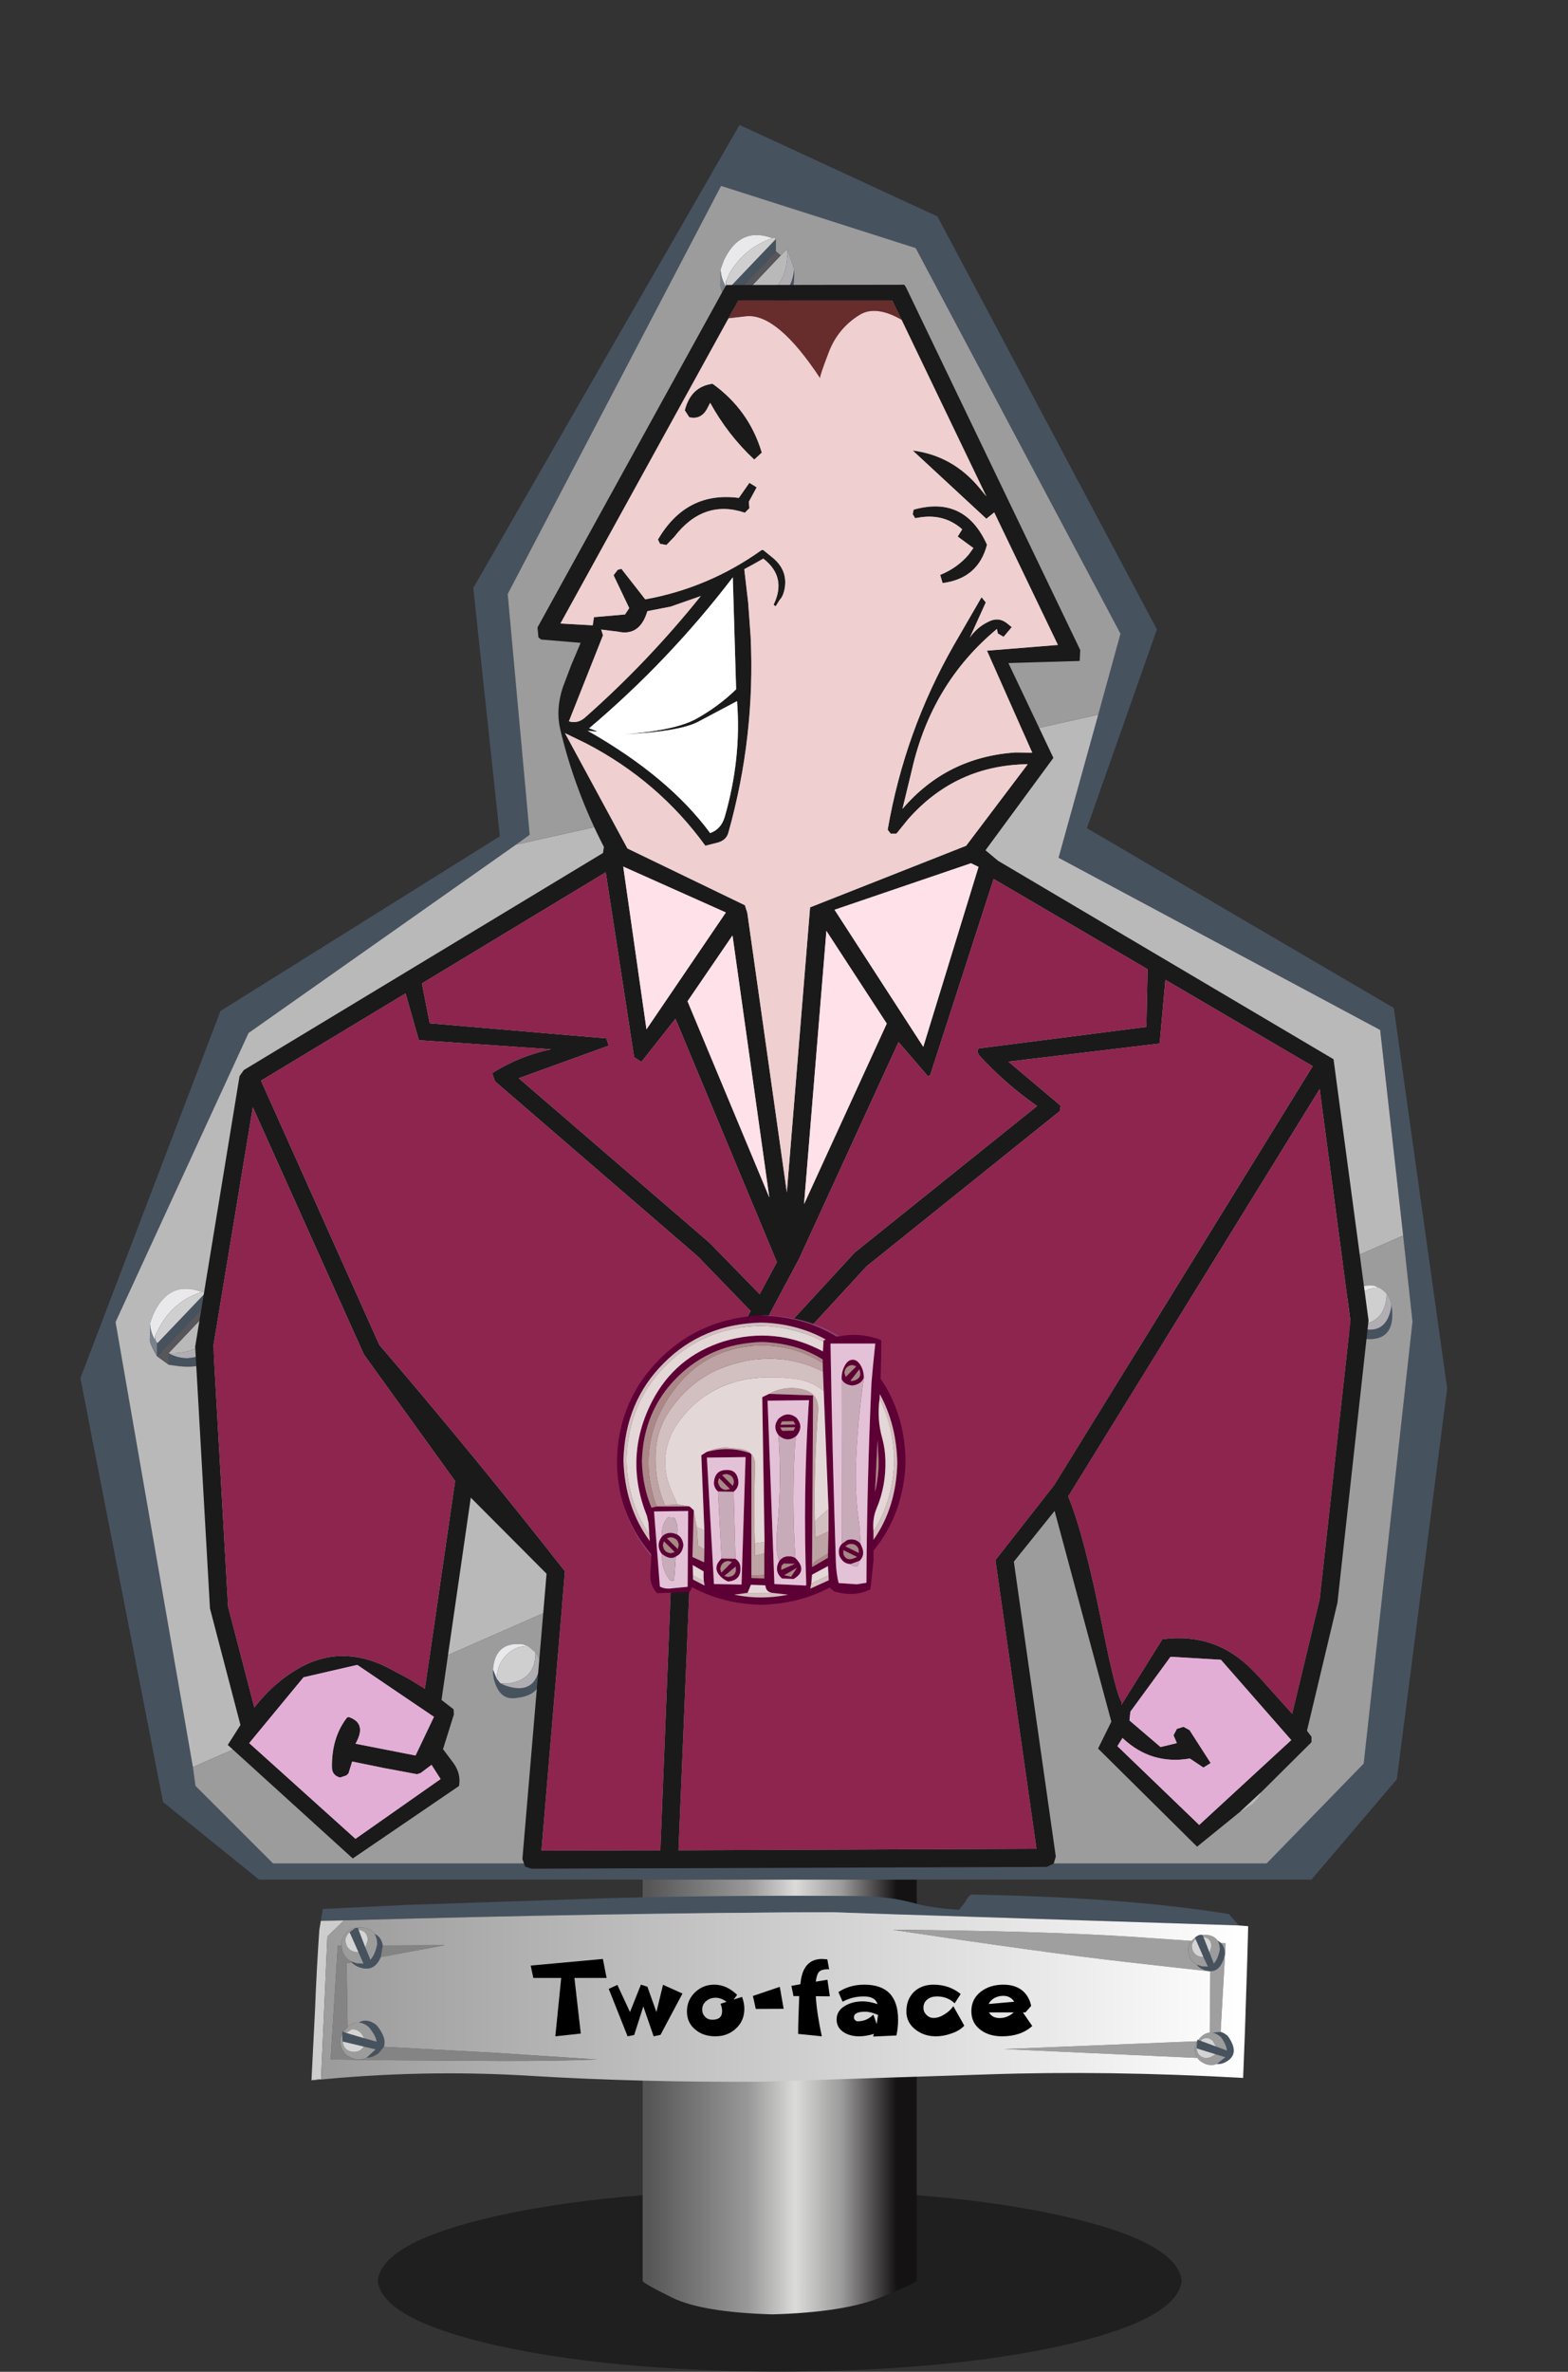 <?xml version="1.0" encoding="UTF-8" standalone="no"?>
<svg xmlns:xlink="http://www.w3.org/1999/xlink" height="468.95px" width="310.1px" xmlns="http://www.w3.org/2000/svg">
  <rect width="100%" height="100%" fill="#333333" stroke="none"/>
  <g transform="matrix(1.0, 0.0, 0.0, 1.0, 153.05, 468.95)">
    <use height="36.0" transform="matrix(1.0, 0.0, 0.0, 1.0, -78.35, -36.0)" width="159.0" xlink:href="#shape0"/>
    <use height="96.65" transform="matrix(1.0, 0.0, 0.0, 1.0, -25.95, -108.0)" width="54.2" xlink:href="#shape1"/>
    <use height="37.0" transform="matrix(1.0, 0.0, 0.0, 1.0, -91.45, -94.35)" width="185.25" xlink:href="#shape2"/>
    <use height="15.3" transform="matrix(1.0, 0.0, 0.0, 1.0, -48.0, -81.6)" width="99.2" xlink:href="#text0"/>
    <use height="346.95" transform="matrix(1.0, 0.0, 0.0, 1.0, -137.15, -444.25)" width="270.3" xlink:href="#shape3"/>
    <use height="262.3" transform="matrix(1.194, 0.0, 0.0, 1.194, -114.45, -412.65)" width="194.35" xlink:href="#shape4"/>
    <use height="57.25" transform="matrix(1.0, 0.0, 0.0, 1.0, -31.05, -208.9)" width="57.1" xlink:href="#shape5"/>
  </g>
  <defs>
    <g id="shape0" transform="matrix(1.0, 0.0, 0.0, 1.0, 0.0, 0.0)">
      <path d="M135.7 30.75 Q113.3 35.8 79.5 36.0 45.7 35.8 23.3 30.75 0.85 25.65 0.0 18.0 0.85 10.35 23.3 5.25 45.7 0.2 79.5 0.0 113.3 0.2 135.7 5.25 158.15 10.35 159.0 18.0 158.15 25.65 135.7 30.75" fill="#000000" fill-opacity="0.396" fill-rule="evenodd" stroke="none"/>
    </g>
    <g id="shape1" transform="matrix(1.0, 0.0, 0.0, 1.0, 0.0, 0.0)">
      <path d="M5.85 93.35 Q-0.15 90.4 0.0 90.0 L0.0 0.0 54.2 0.0 54.2 90.0 Q54.15 90.4 46.95 93.35 39.7 96.25 25.65 96.65 11.8 96.25 5.85 93.35" fill="url(#gradient0)" fill-rule="evenodd" stroke="none"/>
    </g>
    <linearGradient gradientTransform="matrix(0.03, 0.0, 0.0, 0.03, 25.7, 48.35)" gradientUnits="userSpaceOnUse" id="gradient0" spreadMethod="pad" x1="-819.2" x2="819.2">
      <stop offset="0.0" stop-color="#565656"/>
      <stop offset="0.404" stop-color="#9a9999"/>
      <stop offset="0.592" stop-color="#dbdbda"/>
      <stop offset="0.78" stop-color="#9b9a9a"/>
      <stop offset="1.0" stop-color="#151213"/>
    </linearGradient>
    <g id="shape2" transform="matrix(1.0, 0.0, 0.0, 1.0, -0.05, 0.0)">
      <path d="M185.25 8.2 L185.3 8.25 185.25 8.25 185.25 8.2 M1.9 5.2 L2.3 2.85 18.75 2.05 59.05 0.7 Q83.4 0.05 109.4 0.3 115.1 0.55 118.85 1.6 122.65 2.7 128.15 3.0 L129.3 1.5 Q130.05 0.2 130.5 0.0 160.7 0.5 181.5 3.85 L183.45 6.1 103.3 3.5 Q60.0 3.6 6.5 5.1 L1.9 5.2 M176.25 8.0 L176.45 8.4 177.65 11.45 178.5 13.65 Q179.3 12.8 179.7 10.9 179.7 9.8 179.25 9.1 L179.9 9.55 Q180.65 10.3 180.7 11.75 179.85 15.7 177.15 15.05 175.8 14.75 175.1 13.85 L176.15 14.2 177.35 14.25 176.45 12.35 174.9 8.8 174.8 8.5 174.95 8.35 Q175.75 7.8 176.25 8.0 M178.25 27.3 L179.85 27.15 Q180.5 27.3 181.25 27.95 183.6 31.2 181.35 32.8 180.2 33.6 179.1 33.5 L180.8 32.15 178.8 31.55 175.1 30.4 175.2 29.1 175.2 29.0 175.25 28.7 175.4 28.75 175.85 28.9 178.95 30.05 181.1 30.85 Q181.0 29.65 179.9 28.15 179.05 27.45 178.25 27.3 M9.35 6.95 L10.7 10.45 11.7 12.9 Q12.6 11.95 13.05 9.85 13.05 8.55 12.5 7.75 13.85 8.35 14.15 10.05 L13.75 12.35 Q12.6 15.1 10.15 14.55 8.75 14.25 8.0 13.4 L7.85 13.2 9.0 13.6 10.35 13.65 9.35 11.4 7.6 7.45 8.75 6.6 9.2 6.55 9.35 6.95 M9.4 25.3 Q11.0 24.35 12.9 25.8 15.0 28.35 14.35 30.1 L13.4 31.3 Q12.2 32.25 10.95 32.25 L12.75 30.6 10.4 30.05 6.2 29.05 6.15 27.55 6.15 27.1 6.35 27.15 6.9 27.35 10.45 28.4 12.95 29.1 Q12.75 27.8 11.35 26.15 10.35 25.35 9.4 25.3" fill="#47525f" fill-rule="evenodd" stroke="none"/>
      <path d="M0.05 36.7 L0.75 22.9 Q1.05 14.95 1.6 7.0 L1.9 5.2 6.5 5.1 3.2 8.3 1.95 36.45 0.05 36.7" fill="#cdcdcd" fill-rule="evenodd" stroke="none"/>
      <path d="M13.75 12.35 L14.15 10.05 26.45 10.0 13.75 12.35 M8.0 13.4 L7.0 13.55 7.2 26.2 6.35 27.15 6.15 27.1 6.15 27.55 Q5.15 29.5 6.75 31.55 8.95 33.2 10.95 32.25 12.2 32.25 13.4 31.3 L14.35 30.1 16.45 30.2 36.65 31.3 56.5 32.6 Q50.4 32.9 38.0 32.9 L15.1 32.75 3.85 32.6 5.25 10.05 6.0 10.05 Q6.15 12.3 7.85 13.2 L8.0 13.4" fill="#848484" fill-rule="evenodd" stroke="none"/>
      <path d="M175.1 13.85 Q175.8 14.75 177.15 15.05 179.85 15.7 180.7 11.75 180.65 10.3 179.9 9.55 L180.85 9.65 179.85 27.15 178.25 27.3 177.7 27.3 177.8 15.2 160.95 13.3 Q144.35 11.4 115.0 6.95 144.55 7.2 162.45 8.35 L174.1 9.15 Q173.65 9.7 173.4 10.6 173.45 12.95 175.1 13.85 M175.3 32.3 L137.05 30.55 175.2 29.0 175.2 29.1 Q174.3 30.55 175.3 32.3" fill="#a09fa0" fill-rule="evenodd" stroke="none"/>
      <path d="M176.45 8.4 L176.25 8.0 176.9 7.95 Q178.55 8.05 179.25 9.1 179.7 9.8 179.7 10.9 179.3 12.8 178.5 13.65 L177.65 11.45 178.05 10.25 Q178.0 8.55 176.45 8.4 M174.8 8.5 L174.9 8.8 Q174.35 9.2 174.15 10.05 174.2 11.9 175.85 12.3 L176.45 12.35 177.35 14.25 176.15 14.2 175.1 13.85 Q173.45 12.95 173.4 10.6 173.65 9.7 174.1 9.15 L174.8 8.5 M177.7 27.3 L178.25 27.3 Q179.05 27.45 179.9 28.15 181.0 29.65 181.1 30.85 L178.95 30.05 178.3 28.9 Q177.0 27.8 175.85 28.9 L175.4 28.75 175.8 28.3 Q176.7 27.35 177.7 27.3 M179.1 33.5 Q177.3 34.2 175.5 32.65 L175.3 32.3 Q174.3 30.55 175.2 29.1 L175.1 30.4 Q175.25 32.1 176.95 32.35 178.0 32.25 178.8 31.55 L180.8 32.15 179.1 33.5 M10.7 10.45 L11.2 9.05 Q11.15 7.15 9.35 6.95 L9.2 6.55 9.9 6.5 Q11.75 6.6 12.5 7.75 13.05 8.55 13.05 9.85 12.6 11.95 11.7 12.9 L10.7 10.45 M7.2 26.2 Q8.2 25.2 9.4 25.3 10.35 25.35 11.35 26.15 12.75 27.8 12.95 29.1 L10.45 28.4 Q9.75 26.65 8.05 26.6 L6.9 27.35 6.35 27.15 7.2 26.2 M6.0 10.05 L5.95 9.55 Q6.6 7.0 8.75 6.6 L7.6 7.45 Q7.0 7.9 6.75 8.85 6.8 10.95 8.7 11.35 L9.35 11.4 10.35 13.65 9.0 13.6 7.85 13.2 Q6.15 12.3 6.0 10.05 M6.15 27.55 L6.2 29.05 Q6.45 30.9 8.2 31.1 9.7 31.2 10.4 30.05 L12.75 30.6 10.95 32.25 Q8.95 33.2 6.75 31.55 5.15 29.5 6.15 27.55" fill="#9c9c9c" fill-rule="evenodd" stroke="none"/>
      <path d="M174.9 8.8 L176.45 12.35 175.85 12.3 Q174.2 11.9 174.15 10.05 174.35 9.2 174.9 8.8 M177.65 11.45 L176.45 8.4 Q178.0 8.55 178.05 10.25 L177.65 11.45 M175.85 28.9 Q177.0 27.8 178.3 28.9 L178.95 30.05 175.85 28.9 M175.1 30.4 L178.8 31.55 Q178.0 32.25 176.95 32.35 175.25 32.1 175.1 30.4 M9.35 6.95 Q11.15 7.15 11.2 9.05 L10.7 10.45 9.35 6.95 M9.35 11.4 L8.7 11.35 Q6.8 10.95 6.75 8.85 7.0 7.9 7.6 7.45 L9.35 11.4 M10.45 28.4 L6.9 27.35 8.05 26.6 Q9.75 26.65 10.45 28.4 M6.2 29.05 L10.4 30.05 Q9.7 31.2 8.2 31.1 6.45 30.9 6.2 29.05" fill="#d5d4d4" fill-rule="evenodd" stroke="none"/>
      <path d="M183.45 6.1 L185.3 6.25 185.25 8.2 185.25 8.25 185.1 13.45 184.65 27.3 184.3 36.25 Q157.35 34.75 133.85 35.55 L89.2 37.0 Q65.15 37.15 43.55 35.85 22.0 34.5 0.05 36.75 L0.05 36.7 1.95 36.45 3.2 8.3 6.5 5.1 Q60.0 3.6 103.3 3.5 L183.45 6.1 M176.25 8.0 Q175.75 7.8 174.95 8.35 L174.8 8.5 174.1 9.15 162.45 8.35 Q144.55 7.2 115.0 6.95 144.35 11.4 160.95 13.3 L177.8 15.2 177.7 27.3 Q176.7 27.35 175.8 28.3 L175.4 28.75 175.25 28.7 175.2 29.0 137.05 30.55 175.3 32.3 175.5 32.65 Q177.3 34.2 179.1 33.5 180.2 33.6 181.35 32.8 183.6 31.2 181.25 27.95 180.5 27.3 179.85 27.15 L180.85 9.65 179.9 9.55 179.25 9.1 Q178.55 8.05 176.9 7.95 L176.25 8.0 M12.5 7.75 Q11.75 6.6 9.9 6.5 L9.2 6.55 8.75 6.6 Q6.6 7.0 5.95 9.55 L6.0 10.05 5.25 10.05 3.85 32.6 15.1 32.75 38.0 32.9 Q50.4 32.9 56.5 32.6 L36.65 31.3 16.45 30.2 14.35 30.1 Q15.0 28.35 12.9 25.8 11.0 24.35 9.4 25.3 8.2 25.2 7.2 26.2 L7.0 13.55 8.0 13.4 Q8.75 14.25 10.15 14.55 12.6 15.1 13.75 12.35 L26.45 10.0 14.15 10.05 Q13.85 8.35 12.5 7.75" fill="url(#gradient1)" fill-rule="evenodd" stroke="none"/>
    </g>
    <linearGradient gradientTransform="matrix(0.113, 0.0, 0.0, 0.02, 92.65, 20.25)" gradientUnits="userSpaceOnUse" id="gradient1" spreadMethod="pad" x1="-819.2" x2="819.2">
      <stop offset="0.0" stop-color="#9a9a9a"/>
      <stop offset="1.0" stop-color="#ffffff"/>
    </linearGradient>
    <g id="text0" transform="matrix(1.0, 0.0, 0.0, 1.0, -10.4, -5.75)">
      <g transform="matrix(1.0, 0.0, 0.0, 1.0, 9.95, 0.0)">
        <use fill="#000000" height="15.3" transform="matrix(0.475, 0.0, 0.0, 0.475, 0.0, 21.0)" width="99.2" xlink:href="#font_______W7_T0"/>
        <use fill="#000000" height="15.3" transform="matrix(0.475, 0.0, 0.0, 0.475, 15.55, 21.0)" width="99.2" xlink:href="#font_______W7_w0"/>
        <use fill="#000000" height="15.3" transform="matrix(0.475, 0.0, 0.0, 0.475, 30.4, 21.0)" width="99.2" xlink:href="#font_______W7_o0"/>
        <use fill="#000000" height="15.3" transform="matrix(0.475, 0.0, 0.0, 0.475, 43.3, 21.0)" width="99.2" xlink:href="#font_______W7_-0"/>
        <use fill="#000000" height="15.3" transform="matrix(0.475, 0.0, 0.0, 0.475, 51.3, 21.0)" width="99.2" xlink:href="#font_______W7_f0"/>
        <use fill="#000000" height="15.3" transform="matrix(0.475, 0.0, 0.0, 0.475, 60.0, 21.0)" width="99.2" xlink:href="#font_______W7_a0"/>
        <use fill="#000000" height="15.3" transform="matrix(0.475, 0.0, 0.0, 0.475, 73.8, 21.0)" width="99.2" xlink:href="#font_______W7_c0"/>
        <use fill="#000000" height="15.3" transform="matrix(0.475, 0.0, 0.0, 0.475, 86.65, 21.0)" width="99.2" xlink:href="#font_______W7_e0"/>
      </g>
    </g>
    <g id="font_______W7_T0">
      <path d="M30.8 -32.15 L30.8 -32.15 0.75 -29.4 1.85 -24.25 13.45 -24.25 11.0 0.05 21.6 -1.1 18.95 -24.25 32.35 -24.25 30.8 -32.15" fill-rule="evenodd" stroke="none"/>
    </g>
    <g id="font_______W7_w0">
      <path d="M23.1 -21.4 L23.1 -21.4 20.35 -10.05 16.6 -20.6 13.9 -21.45 9.35 -10.05 4.1 -21.35 0.5 -19.7 8.35 0.05 11.1 -0.5 14.9 -12.4 19.2 0.05 22.05 -0.55 31.2 -17.75 23.1 -21.4" fill-rule="evenodd" stroke="none"/>
    </g>
    <g id="font_______W7_o0">
      <path d="M15.8 -13.5 L15.8 -13.5 Q16.45 -11.85 16.45 -10.4 16.45 -6.85 12.35 -6.85 10.6 -6.85 9.35 -8.05 8.15 -9.35 8.15 -11.05 8.15 -13.25 9.8 -14.6 11.4 -16.0 13.7 -16.0 16.1 -16.0 18.3 -14.3 L15.8 -13.5 M25.7 -11.4 L25.7 -11.4 Q25.7 -13.8 24.75 -16.35 L21.25 -15.25 22.7 -17.2 Q18.35 -21.45 13.15 -21.45 8.45 -21.45 5.1 -18.2 1.8 -14.95 1.8 -10.3 1.8 -5.5 5.4 -2.65 8.65 0.05 13.65 0.05 18.75 0.05 22.2 -3.2 25.7 -6.4 25.7 -11.4" fill-rule="evenodd" stroke="none"/>
    </g>
    <g id="font_______W7_-0">
      <path d="M13.3 -20.55 L13.3 -20.55 2.1 -16.75 3.3 -11.35 14.9 -11.4 13.3 -20.55" fill-rule="evenodd" stroke="none"/>
    </g>
    <g id="font_______W7_f0">
      <path d="M16.3 -23.5 L16.3 -23.5 11.45 -22.7 Q11.8 -25.5 12.65 -26.6 13.65 -27.85 16.3 -27.85 L17.0 -27.85 16.25 -32.0 14.1 -32.15 Q5.9 -32.15 5.05 -21.65 L1.3 -20.95 2.15 -16.7 4.55 -16.7 Q4.1 -5.65 4.1 -0.95 L13.95 0.05 Q11.85 -9.65 11.45 -16.65 L17.3 -16.6 16.3 -23.5" fill-rule="evenodd" stroke="none"/>
    </g>
    <g id="font_______W7_a0">
      <path d="M19.05 -8.85 L19.05 -8.85 18.5 -5.05 17.1 -9.0 Q14.35 -6.2 10.6 -6.2 9.95 -6.2 9.45 -6.75 9.0 -7.2 9.0 -7.85 9.0 -10.2 13.7 -10.2 15.9 -10.2 19.05 -8.85 M27.4 -6.8 L27.4 -6.8 Q27.4 -21.45 13.35 -21.45 7.15 -21.45 2.55 -18.35 L4.3 -14.35 Q8.3 -16.55 13.15 -16.55 17.85 -16.55 18.85 -13.35 15.4 -14.5 12.8 -14.5 8.6 -14.5 5.6 -12.8 1.8 -10.75 1.8 -6.95 1.8 -3.5 4.9 -1.55 7.55 0.05 11.15 0.05 13.95 0.05 17.35 -0.95 L17.0 0.15 26.7 -0.3 Q27.4 -3.45 27.4 -6.8" fill-rule="evenodd" stroke="none"/>
    </g>
    <g id="font_______W7_c0">
      <path d="M21.35 -12.5 L21.35 -12.5 Q19.95 -10.5 17.75 -9.15 15.35 -7.6 13.15 -7.6 11.4 -7.6 10.2 -8.85 8.9 -10.05 8.9 -11.8 8.9 -14.1 10.65 -15.4 12.2 -16.55 14.55 -16.55 18.9 -16.55 21.9 -13.7 L24.4 -17.55 Q19.65 -21.45 13.1 -21.45 8.05 -21.45 4.9 -18.4 1.8 -15.3 1.8 -10.3 1.8 -5.6 5.7 -2.65 9.25 0.05 14.1 0.05 17.2 0.05 20.45 -1.1 24.05 -2.3 25.9 -4.4 L21.35 -12.5" fill-rule="evenodd" stroke="none"/>
    </g>
    <g id="font_______W7_e0">
      <path d="M19.45 -9.9 L19.45 -9.9 Q16.75 -7.55 13.6 -7.55 10.45 -7.55 9.15 -9.9 L19.45 -9.9 M9.0 -13.4 L9.0 -13.4 Q9.7 -14.95 11.5 -15.95 13.2 -16.8 15.1 -16.8 18.05 -16.8 19.65 -14.35 L9.0 -13.4 M23.25 -9.9 L23.25 -9.9 24.3 -9.9 26.7 -12.6 Q25.85 -16.7 22.9 -19.1 19.9 -21.45 15.15 -21.45 9.65 -21.45 5.9 -18.65 1.8 -15.6 1.8 -10.4 1.8 -5.35 5.8 -2.5 9.3 0.05 14.6 0.05 22.45 0.05 27.15 -4.25 L23.25 -9.9" fill-rule="evenodd" stroke="none"/>
    </g>
    <g id="shape3" transform="matrix(1.0, 0.0, 0.0, 1.0, 21.95, 55.0)">
      <path d="M179.35 61.6 L183.75 45.6 143.25 -30.65 104.75 -42.95 62.55 37.75 66.9 85.35 64.2 87.3 11.3 124.55 -15.0 181.7 0.3 269.7 0.8 273.4 16.15 288.75 212.65 288.75 231.85 269.0 241.5 181.6 239.65 164.6 235.1 123.95 171.5 89.9 179.35 61.6 M228.75 181.4 L229.5 182.2 230.25 182.6 Q236.4 184.9 237.35 178.4 238.45 186.15 231.1 184.9 228.95 184.45 228.4 182.4 228.05 181.15 228.05 179.55 L228.75 181.4 M237.8 119.6 L248.35 194.8 238.4 272.1 221.5 291.95 13.4 291.95 -5.6 276.6 -21.95 192.8 5.75 120.2 61.0 85.65 55.75 36.55 108.4 -55.0 147.55 -36.9 190.95 44.75 177.1 84.05 237.8 119.6 M115.6 -32.45 L115.6 -30.0 106.05 -19.95 106.05 -22.5 106.1 -22.5 115.6 -32.45 M119.2 -26.45 Q119.7 -16.8 110.2 -18.0 L108.4 -18.2 108.35 -20.55 Q110.0 -19.6 112.05 -19.55 118.6 -20.15 119.2 -26.45 M2.75 175.95 L2.75 178.4 -6.8 188.45 -6.8 185.85 -6.7 185.85 2.75 175.95 M6.35 181.9 Q6.85 191.6 -2.65 190.4 L-4.45 190.15 -4.5 187.85 Q-2.85 188.8 -0.8 188.85 5.75 188.25 6.35 181.9 M69.0 249.25 Q70.3 255.35 64.4 256.0 61.7 256.5 60.45 254.0 59.6 252.3 59.65 250.4 L60.4 252.25 61.1 253.1 61.9 253.5 Q68.15 255.8 69.0 249.25 M43.3 260.1 L43.0 260.25 43.15 259.6 43.3 260.1" fill="#47525f" fill-rule="evenodd" stroke="none"/>
      <path d="M179.35 61.6 L171.5 89.9 235.1 123.95 239.65 164.6 0.3 269.7 -15.0 181.7 11.3 124.55 64.2 87.3 179.35 61.6 M116.55 -29.2 L117.85 -30.5 117.9 -29.55 Q117.6 -20.2 108.35 -20.55 L116.55 -29.2 M2.75 178.4 L2.75 175.95 2.35 175.65 2.05 175.75 Q-4.4 173.3 -7.55 180.2 L-8.2 182.0 -8.2 184.8 Q-8.45 185.7 -6.8 188.45 L-4.45 190.15 -2.65 190.4 Q6.85 191.6 6.35 181.9 L5.0 177.85 5.05 178.65 Q4.85 188.2 -4.5 187.85 L3.7 179.2 2.75 178.4 M-6.7 185.85 L-6.8 185.85 -6.8 185.8 -6.7 185.85 M-7.0 184.05 L-7.1 184.3 -7.1 184.25 -7.0 184.05" fill="#bab9ba" fill-rule="evenodd" stroke="none"/>
      <path d="M64.2 87.3 L66.9 85.35 62.55 37.75 104.75 -42.95 143.25 -30.65 183.75 45.6 179.35 61.6 64.2 87.3 M239.65 164.6 L241.5 181.6 231.85 269.0 212.65 288.75 16.15 288.75 0.8 273.4 0.3 269.7 239.65 164.6 M236.4 176.15 Q235.75 175.35 234.9 174.9 L233.9 174.5 Q228.3 174.05 228.05 179.55 228.05 181.15 228.4 182.4 228.95 184.45 231.1 184.9 238.45 186.15 237.35 178.4 237.25 177.15 236.4 176.15 M114.9 -32.6 Q108.5 -35.0 105.3 -28.2 L104.65 -26.4 104.65 -23.6 Q104.4 -22.7 106.05 -19.95 L108.4 -18.2 110.2 -18.0 Q119.7 -16.8 119.2 -26.45 L117.85 -30.5 116.55 -29.2 115.6 -30.0 115.6 -32.45 115.2 -32.75 114.9 -32.6 M105.75 -24.15 L105.85 -24.3 105.75 -24.05 105.75 -24.15 M106.05 -22.6 L106.1 -22.5 106.05 -22.5 106.05 -22.6 M66.55 245.75 L65.5 245.4 Q60.05 244.85 59.65 250.4 59.6 252.3 60.45 254.0 61.7 256.5 64.4 256.0 70.3 255.35 69.0 249.25 68.85 248.0 68.05 247.0 L66.55 245.75 M43.3 260.1 L43.15 259.6 43.0 260.25 43.3 260.1" fill="#9c9c9c" fill-rule="evenodd" stroke="none"/>
      <path d="M234.9 174.9 Q232.35 174.9 230.55 176.8 228.75 178.7 228.75 181.4 L228.05 179.55 Q228.3 174.05 233.9 174.5 L234.9 174.9 M104.65 -26.4 L105.3 -28.2 Q108.5 -35.0 114.9 -32.6 109.35 -30.7 106.35 -25.55 L105.85 -24.3 105.75 -24.15 105.65 -23.1 Q104.75 -24.65 104.65 -26.4 M-8.2 182.0 L-7.55 180.2 Q-4.4 173.3 2.05 175.75 -3.6 177.6 -6.35 182.8 L-7.0 184.05 -7.1 184.25 -7.2 185.25 Q-8.1 183.7 -8.2 182.0 M59.65 250.4 Q60.05 244.85 65.5 245.4 L66.55 245.75 Q63.95 245.75 62.2 247.65 60.4 249.55 60.4 252.25 L59.65 250.4" fill="#e9e9eb" fill-rule="evenodd" stroke="none"/>
      <path d="M228.75 181.4 Q228.75 178.7 230.55 176.8 232.35 174.9 234.9 174.9 235.75 175.35 236.4 176.15 L236.4 176.45 Q235.95 182.65 229.5 182.2 L228.75 181.4 M114.9 -32.6 L115.2 -32.75 115.6 -32.45 106.1 -22.5 106.05 -22.6 105.7 -23.1 105.75 -24.05 105.85 -24.3 106.35 -25.55 Q109.35 -30.7 114.9 -32.6 M2.05 175.75 L2.35 175.65 2.75 175.95 -6.7 185.85 -6.8 185.8 -7.15 185.25 -7.1 184.3 -7.0 184.05 -6.35 182.8 Q-3.6 177.6 2.05 175.75 M66.55 245.75 L68.05 247.0 Q68.1 252.6 62.3 253.2 L61.1 253.1 60.4 252.25 Q60.4 249.55 62.2 247.65 63.95 245.75 66.55 245.75" fill="#d0cfd0" fill-rule="evenodd" stroke="none"/>
      <path d="M229.5 182.2 Q235.95 182.65 236.4 176.45 L236.4 176.15 Q237.25 177.15 237.35 178.4 236.4 184.9 230.25 182.6 L229.5 182.2 M117.85 -30.5 L119.2 -26.45 Q118.6 -20.15 112.05 -19.55 110.0 -19.6 108.35 -20.55 117.6 -20.2 117.9 -29.55 L117.85 -30.5 M-4.5 187.85 Q4.85 188.2 5.05 178.65 L5.0 177.85 6.35 181.9 Q5.75 188.25 -0.8 188.85 -2.85 188.8 -4.5 187.85 M68.05 247.0 Q68.85 248.0 69.0 249.25 68.15 255.8 61.9 253.5 L61.1 253.1 62.3 253.2 Q68.1 252.6 68.05 247.0" fill="#b0aeb3" fill-rule="evenodd" stroke="none"/>
      <path d="M115.6 -30.0 L116.55 -29.2 108.35 -20.55 108.4 -18.2 106.05 -19.95 115.6 -30.0 M2.75 178.4 L3.7 179.2 -4.5 187.85 -4.45 190.15 -6.8 188.45 2.75 178.4" fill="#57565b" fill-rule="evenodd" stroke="none"/>
      <path d="M106.05 -19.95 Q104.4 -22.7 104.65 -23.6 L104.65 -26.4 Q104.75 -24.65 105.65 -23.1 L105.75 -24.15 105.75 -24.05 105.7 -23.1 106.05 -22.6 106.05 -22.5 106.05 -19.95 M-6.8 188.45 Q-8.45 185.7 -8.2 184.8 L-8.2 182.0 Q-8.1 183.7 -7.2 185.25 L-7.1 184.25 -7.1 184.3 -7.15 185.25 -6.8 185.8 -6.8 185.85 -6.8 188.45" fill="#79818b" fill-rule="evenodd" stroke="none"/>
    </g>
    <g id="shape4" transform="matrix(1.0, 0.0, 0.0, 1.0, 0.0, 0.0)">
      <path d="M191.35 171.65 L186.25 133.2 144.6 200.65 Q147.25 207.0 150.35 222.6 152.6 233.8 153.5 234.75 L153.4 235.2 160.2 224.3 Q169.05 223.15 175.15 229.45 L176.45 230.8 181.7 236.65 186.25 217.7 191.35 171.65 M173.1 252.85 L165.95 258.65 149.55 242.4 151.75 237.95 142.35 203.05 135.6 211.45 142.55 260.3 142.2 261.45 141.05 262.0 55.7 262.3 54.65 261.95 54.2 260.7 58.2 213.45 45.65 200.85 40.8 234.35 42.8 235.9 42.85 236.75 41.05 242.5 42.85 244.9 Q44.05 246.65 43.7 248.6 L26.1 260.6 5.4 241.8 7.5 238.5 2.45 219.2 0.0 175.85 7.35 131.05 8.05 130.05 67.55 94.1 67.7 93.1 Q62.85 83.7 60.45 73.55 59.7 70.3 60.9 66.65 L62.3 62.95 63.85 59.3 57.3 58.75 56.85 58.4 56.7 56.75 87.75 0.4 88.0 0.05 117.45 0.0 117.75 0.45 146.6 60.5 146.5 62.3 134.7 62.65 142.15 78.35 130.9 93.65 133.0 95.4 188.55 128.25 194.35 171.5 189.2 218.25 184.15 239.45 184.9 240.45 184.9 241.35 176.55 249.65 173.1 252.85 M123.4 48.05 Q126.25 46.9 128.15 44.65 L128.9 43.6 126.3 41.7 127.05 40.5 Q123.95 37.75 119.6 38.6 L119.25 38.65 118.85 38.0 119.0 37.25 Q127.45 34.85 131.15 43.05 129.7 48.65 123.8 49.4 L123.4 48.05 M88.35 5.55 L60.5 56.1 65.85 56.4 66.05 55.05 71.2 54.6 71.9 53.55 69.3 48.1 70.0 47.2 70.6 47.05 74.55 52.1 Q85.05 50.2 93.8 43.95 L94.05 43.9 95.65 45.2 Q98.15 47.25 97.65 50.25 97.4 51.6 96.8 52.2 L96.15 53.25 95.8 53.0 Q98.05 48.4 94.1 45.35 92.55 46.25 90.95 47.1 L91.6 52.7 92.0 58.2 Q92.8 74.8 88.3 90.8 87.95 91.95 86.65 92.35 L84.5 92.9 Q76.7 82.15 64.75 75.95 L61.25 74.25 71.6 93.35 91.05 102.75 91.45 104.0 98.0 150.3 101.85 103.1 127.7 92.9 137.9 79.4 Q125.95 79.55 118.05 88.55 L116.15 90.9 115.2 90.9 114.7 90.25 Q117.5 74.0 125.65 59.7 L130.25 51.75 130.95 52.6 128.3 58.45 Q129.5 56.7 131.4 55.8 133.05 54.95 134.45 56.05 L135.25 56.7 133.9 58.3 132.95 57.75 132.8 57.0 Q121.95 66.0 118.7 80.4 L117.15 86.8 Q124.5 78.2 135.9 77.45 L138.65 77.5 131.15 60.6 142.9 59.65 132.35 37.7 131.05 38.75 118.85 27.45 Q125.5 28.3 129.95 33.7 L131.05 35.05 117.0 5.8 115.45 2.6 89.95 2.6 88.35 5.55 M91.7 35.95 L91.8 37.0 91.05 37.75 Q84.2 35.45 79.35 41.75 L78.05 43.1 77.0 42.9 76.65 42.2 Q81.35 34.15 90.05 35.3 L91.8 32.8 93.0 33.55 91.7 35.95 M81.1 20.8 Q82.1 16.85 85.7 16.4 91.75 20.75 93.85 27.8 L92.6 28.95 Q88.25 24.9 85.3 19.55 L84.7 20.7 Q83.7 22.35 81.85 21.95 L81.1 20.8 M89.75 68.95 L83.25 72.4 Q80.1 74.0 71.05 74.45 79.6 73.8 83.05 71.85 86.65 69.85 89.6 67.0 L89.05 48.45 Q78.5 62.25 65.25 73.45 66.95 74.05 66.45 74.0 L65.0 73.85 Q78.4 81.45 85.3 90.8 87.1 90.15 87.7 88.15 90.5 78.5 89.75 68.95 M129.75 96.4 L128.5 95.8 105.9 103.5 120.6 126.2 129.75 96.4 M78.75 53.3 L74.9 54.05 Q73.65 58.25 70.05 57.45 L67.25 57.1 67.55 58.05 61.9 72.3 Q63.4 72.75 64.65 71.6 75.0 62.45 83.75 51.55 L78.75 53.3 M143.35 135.95 L143.2 136.85 111.2 162.55 82.8 193.4 80.05 259.25 139.35 259.0 132.55 211.2 142.3 198.75 185.1 129.4 160.7 115.1 159.75 125.65 134.7 128.65 143.35 135.95 M157.55 122.9 L157.75 113.35 132.25 98.4 121.75 130.85 121.4 131.1 116.5 125.4 100.05 161.25 88.7 182.55 109.25 160.25 139.45 136.0 Q134.15 132.3 129.85 127.6 L129.6 127.1 129.55 126.8 129.85 126.45 157.55 122.9 M9.55 136.2 L3.0 175.8 5.45 218.9 9.8 235.6 Q13.3 231.1 17.9 228.7 25.0 225.1 32.75 229.45 L35.45 230.9 38.05 232.5 43.05 198.1 27.95 177.15 9.55 136.2 M49.65 131.9 L49.2 130.55 Q53.7 127.7 58.95 126.6 L37.05 125.1 34.85 117.35 10.9 131.8 30.5 175.55 Q46.4 194.1 61.25 213.05 L57.35 259.3 77.05 259.25 79.7 192.8 92.0 169.95 83.25 160.9 49.65 131.9 M68.5 126.0 L53.6 131.4 85.2 158.65 93.5 167.15 96.35 161.85 79.55 121.55 73.9 128.7 72.7 127.9 68.0 97.3 37.55 115.7 38.85 122.3 68.1 124.8 68.5 126.0 M74.75 123.3 L87.9 103.95 70.9 96.35 74.75 123.3 M114.55 122.35 L104.55 107.0 100.85 152.25 114.55 122.35 M89.0 107.75 L81.55 118.65 95.1 151.15 89.0 107.75 M17.95 230.6 L8.95 241.5 26.55 257.35 40.65 247.45 39.15 245.1 37.35 246.45 36.75 246.65 31.4 245.65 26.0 244.55 25.4 246.5 25.05 246.85 24.0 247.2 Q22.65 246.85 22.65 245.45 22.6 240.65 25.05 237.4 25.3 237.05 25.75 237.3 28.4 238.4 26.55 241.6 L36.5 243.55 39.55 237.15 26.85 228.55 17.95 230.6 M161.55 227.2 L154.9 236.3 154.75 237.75 159.9 242.15 162.6 241.5 162.05 240.2 162.6 239.15 163.7 238.8 164.7 239.35 168.2 244.8 167.0 245.55 164.75 244.05 Q158.35 245.15 153.6 240.65 L152.75 242.0 166.3 255.05 181.55 241.0 169.9 227.7 161.55 227.2" fill="#1a1a1a" fill-rule="evenodd" stroke="none"/>
      <path d="M191.35 171.65 L186.25 217.7 181.7 236.65 176.45 230.8 175.15 229.45 Q169.05 223.15 160.2 224.3 L153.4 235.2 153.5 234.75 Q152.6 233.8 150.35 222.6 147.25 207.0 144.6 200.65 L186.25 133.2 191.35 171.65 M68.5 126.0 L68.1 124.8 38.85 122.3 37.55 115.7 68.0 97.3 72.7 127.9 73.9 128.7 79.55 121.55 96.35 161.85 93.5 167.15 85.2 158.65 53.6 131.4 68.5 126.0 M49.65 131.9 L83.25 160.9 92.0 169.95 79.7 192.8 77.05 259.25 57.35 259.3 61.25 213.05 Q46.4 194.1 30.5 175.55 L10.9 131.8 34.85 117.35 37.05 125.1 58.95 126.6 Q53.7 127.7 49.2 130.55 L49.65 131.9 M9.55 136.2 L27.95 177.15 43.05 198.1 38.05 232.5 35.45 230.9 32.75 229.45 Q25.0 225.1 17.9 228.7 13.3 231.1 9.8 235.6 L5.45 218.9 3.0 175.8 9.55 136.2 M157.55 122.9 L129.85 126.45 129.55 126.8 129.6 127.1 129.85 127.6 Q134.15 132.3 139.45 136.0 L109.25 160.25 88.7 182.55 100.05 161.25 116.5 125.4 121.4 131.1 121.75 130.85 132.25 98.4 157.75 113.35 157.55 122.9 M143.35 135.95 L134.7 128.65 159.75 125.65 160.7 115.1 185.1 129.4 142.3 198.75 132.55 211.2 139.35 259.0 80.05 259.25 82.8 193.4 111.2 162.55 143.2 136.85 143.35 135.95" fill="#8d254e" fill-rule="evenodd" stroke="none"/>
      <path d="M123.4 48.05 L123.8 49.4 Q129.7 48.65 131.15 43.05 127.45 34.85 119.0 37.25 L118.85 38.0 119.25 38.65 119.6 38.6 Q123.95 37.75 127.05 40.5 L126.3 41.7 128.9 43.6 128.15 44.65 Q126.25 46.9 123.4 48.05 M117.0 5.8 L131.05 35.05 129.95 33.7 Q125.5 28.3 118.85 27.45 L131.05 38.75 132.35 37.7 142.9 59.65 131.15 60.6 138.65 77.5 135.9 77.45 Q124.5 78.2 117.15 86.8 L118.7 80.4 Q121.95 66.0 132.8 57.0 L132.95 57.75 133.9 58.3 135.25 56.7 134.45 56.05 Q133.05 54.95 131.4 55.8 129.5 56.7 128.3 58.45 L130.95 52.6 130.25 51.75 125.65 59.7 Q117.5 74.0 114.7 90.25 L115.2 90.9 116.15 90.9 118.05 88.55 Q125.95 79.55 137.9 79.4 L127.7 92.9 101.85 103.1 98.0 150.3 91.45 104.0 91.05 102.75 71.6 93.35 61.25 74.25 64.75 75.95 Q76.7 82.15 84.5 92.9 L86.65 92.35 Q87.95 91.95 88.3 90.8 92.8 74.8 92.0 58.2 L91.6 52.7 90.95 47.1 Q92.55 46.25 94.1 45.35 98.05 48.4 95.8 53.0 L96.15 53.25 96.8 52.2 Q97.4 51.6 97.65 50.25 98.15 47.25 95.65 45.2 L94.05 43.9 93.8 43.95 Q85.05 50.2 74.55 52.1 L70.6 47.05 70.0 47.2 69.3 48.1 71.9 53.55 71.2 54.6 66.05 55.05 65.85 56.4 60.5 56.1 88.35 5.55 91.4 5.2 Q96.5 4.85 103.5 15.45 103.45 15.05 104.95 11.15 106.45 7.25 109.95 5.05 112.65 3.3 117.0 5.8 M81.1 20.8 L81.85 21.95 Q83.7 22.35 84.7 20.7 L85.3 19.55 Q88.25 24.9 92.6 28.95 L93.85 27.8 Q91.75 20.75 85.7 16.4 82.1 16.85 81.1 20.8 M91.7 35.95 L93.0 33.55 91.8 32.8 90.05 35.3 Q81.35 34.15 76.65 42.2 L77.0 42.9 78.05 43.1 79.35 41.75 Q84.2 35.45 91.05 37.75 L91.8 37.0 91.7 35.95 M78.75 53.3 L83.75 51.55 Q75.0 62.45 64.65 71.6 63.4 72.75 61.9 72.3 L67.55 58.05 67.25 57.1 70.05 57.45 Q73.65 58.25 74.9 54.05 L78.75 53.3" fill="#efcfcf" fill-rule="evenodd" stroke="none"/>
      <path d="M117.0 5.8 Q112.65 3.3 109.95 5.05 106.45 7.25 104.95 11.15 103.45 15.05 103.5 15.45 96.5 4.85 91.4 5.2 L88.35 5.55 89.95 2.6 115.45 2.6 117.0 5.8" fill="#672c2c" fill-rule="evenodd" stroke="none"/>
      <path d="M129.75 96.4 L120.6 126.2 105.9 103.5 128.5 95.8 129.75 96.4 M89.0 107.75 L95.1 151.15 81.55 118.65 89.0 107.75 M114.55 122.35 L100.85 152.25 104.55 107.0 114.55 122.35 M74.75 123.3 L70.9 96.35 87.9 103.95 74.75 123.3" fill="#ffe1e9" fill-rule="evenodd" stroke="none"/>
      <path d="M161.55 227.2 L169.9 227.7 181.55 241.0 166.3 255.05 152.75 242.0 153.6 240.65 Q158.35 245.15 164.75 244.05 L167.0 245.55 168.2 244.8 164.7 239.35 163.7 238.8 162.6 239.15 162.05 240.2 162.6 241.5 159.9 242.15 154.75 237.75 154.9 236.3 161.55 227.2 M17.95 230.6 L26.85 228.55 39.55 237.15 36.5 243.55 26.55 241.6 Q28.4 238.4 25.75 237.3 25.3 237.05 25.05 237.4 22.6 240.65 22.65 245.45 22.65 246.85 24.0 247.2 L25.05 246.85 25.4 246.5 26.0 244.55 31.4 245.65 36.75 246.65 37.35 246.45 39.15 245.1 40.65 247.45 26.55 257.35 8.95 241.5 17.95 230.6" fill="#e3aed5" fill-rule="evenodd" stroke="none"/>
      <path d="M173.1 252.85 L176.55 249.65 Q176.05 250.7 175.15 251.55 L173.1 252.85" fill="#bab9ba" fill-rule="evenodd" stroke="none"/>
      <path d="M89.75 68.95 Q90.5 78.5 87.7 88.15 87.1 90.15 85.3 90.8 78.4 81.45 65.0 73.85 L66.45 74.0 Q66.95 74.05 65.25 73.45 78.5 62.25 89.05 48.45 L89.6 67.0 Q86.65 69.85 83.05 71.85 79.6 73.8 71.05 74.45 80.1 74.0 83.25 72.4 L89.75 68.95" fill="#ffffff" fill-rule="evenodd" stroke="none"/>
    </g>
    <g id="shape5" transform="matrix(1.0, 0.0, 0.0, 1.0, -0.1, 0.0)">
      <path d="M44.15 4.15 Q48.25 3.4 52.05 4.8 L52.4 5.0 52.3 11.35 52.25 12.55 Q56.95 19.4 57.2 28.65 56.95 39.1 50.85 46.55 L50.85 48.45 50.25 54.2 Q46.95 55.8 43.1 54.6 L42.4 54.05 42.25 53.8 Q36.25 57.05 28.6 57.25 20.95 57.05 14.95 53.75 L14.75 54.3 14.4 54.75 8.05 54.95 Q6.45 53.25 6.75 50.75 L6.9 47.7 6.85 47.2 Q3.0 42.7 1.3 37.15 -0.8 29.9 0.85 22.5 2.4 15.75 6.8 10.6 15.0 0.95 27.95 0.05 L28.3 0.05 28.6 0.05 Q37.0 0.25 43.5 4.2 L44.15 4.15 M50.75 10.0 L51.2 5.6 42.35 5.6 Q42.7 27.1 43.4 48.6 43.45 50.9 43.95 52.95 L47.55 53.2 49.45 52.9 Q49.55 33.1 50.45 13.35 L50.75 10.0 M40.95 5.25 Q41.05 4.75 41.2 4.9 L41.4 4.8 Q35.75 1.65 28.6 1.45 17.05 1.75 9.4 9.45 1.7 17.1 1.4 28.65 1.65 37.85 6.6 44.65 L6.5 43.3 6.35 41.05 6.05 39.7 Q1.4 28.1 7.05 17.05 11.65 8.15 21.3 5.15 31.5 2.15 40.85 7.15 L40.95 5.25 M45.1 11.4 L45.35 12.2 47.45 10.1 46.65 9.85 Q45.25 10.0 45.1 11.4 M40.8 9.45 L40.8 8.75 Q35.55 5.45 28.65 5.3 18.7 5.6 12.0 12.3 5.3 19.0 5.05 28.9 5.2 33.9 6.95 38.05 L7.95 37.8 14.45 37.8 15.3 38.55 15.05 47.8 17.35 48.85 17.4 46.3 17.4 42.55 16.8 27.7 17.8 27.05 Q22.25 25.8 26.4 27.25 L26.7 27.55 26.7 51.5 26.7 51.95 29.25 52.05 29.25 51.35 29.25 47.1 29.3 44.85 28.85 16.2 30.2 15.55 38.9 15.85 38.7 49.4 38.7 49.8 41.85 47.95 41.85 47.1 41.95 42.75 41.95 38.3 41.0 14.95 40.85 11.15 40.8 9.45 M44.55 12.65 Q44.5 11.25 45.1 10.1 45.7 8.9 46.6 8.8 47.5 8.7 48.2 9.75 48.9 10.75 48.95 12.35 48.4 13.7 46.65 13.9 45.1 13.75 44.55 12.65 M48.3 45.2 L48.65 46.05 Q49.15 47.55 48.1 48.55 L46.3 49.2 Q44.8 49.15 44.1 47.55 43.75 46.05 44.6 45.2 L45.65 44.45 Q47.35 44.0 48.3 45.2 M46.3 12.95 L46.65 13.0 Q48.75 12.6 48.05 10.7 L46.3 12.95 M50.85 42.75 L50.85 44.4 Q55.35 38.0 55.55 29.2 55.4 21.65 52.1 15.6 L52.05 16.5 Q51.5 20.6 52.6 24.4 53.15 26.45 53.2 28.65 53.35 33.65 51.5 38.1 50.6 40.15 50.85 42.75 M51.15 34.95 Q51.9 31.85 51.85 28.65 L51.65 24.65 51.15 34.95 M44.9 46.45 L44.9 47.25 Q45.45 48.6 46.85 48.1 L47.6 47.8 44.9 46.45 M47.9 46.25 Q47.35 44.95 45.9 45.3 45.55 45.45 45.3 45.7 L47.95 47.0 47.9 46.25 M38.0 18.15 L38.1 16.8 29.9 16.9 31.25 53.15 37.5 53.45 37.55 53.2 Q36.9 35.65 38.0 18.15 M35.4 21.6 L35.0 20.95 32.75 21.0 32.45 21.65 35.4 21.6 M32.05 23.7 Q30.8 22.05 32.1 20.4 L32.25 20.3 Q33.9 18.95 35.6 20.25 L35.8 20.5 Q37.0 22.1 35.7 23.75 L35.55 23.9 Q33.9 25.2 32.2 23.85 L32.05 23.7 M35.4 48.0 Q37.9 50.5 35.05 52.15 L32.75 52.05 Q31.1 50.6 32.2 48.6 33.2 47.3 35.0 47.8 L35.4 48.0 M32.4 22.2 L32.8 22.85 35.05 22.8 35.35 22.15 32.4 22.2 M20.1 34.85 Q19.2 34.05 19.3 32.95 19.55 30.6 21.75 30.6 23.45 30.5 23.95 32.0 24.55 33.8 23.2 34.9 L20.1 34.85 M23.55 48.15 Q24.4 48.75 24.5 49.6 24.85 52.4 22.1 52.65 21.25 52.3 20.65 51.7 18.85 49.95 20.8 48.1 L23.55 48.15 M9.4 44.7 L9.2 45.45 Q9.35 46.9 10.75 47.05 L11.55 46.85 9.4 44.7 M9.05 47.25 L8.8 46.95 Q7.8 45.3 9.05 43.7 10.1 42.75 11.45 43.15 L12.0 43.35 Q13.1 43.95 13.25 45.45 13.05 47.15 11.75 47.7 10.7 48.45 9.05 47.25 M12.35 45.45 Q12.2 44.05 10.75 43.9 L10.0 44.1 12.15 46.25 12.35 45.45 M14.2 38.7 L7.45 38.8 8.6 53.65 Q9.45 54.1 10.5 54.05 L14.1 53.7 14.2 38.7 M21.65 31.4 L20.9 31.6 23.05 33.75 23.25 32.95 Q23.1 31.55 21.65 31.4 M22.45 34.35 L20.3 32.2 20.1 32.95 Q20.35 34.35 21.65 34.55 L22.45 34.35 M22.15 48.6 Q21.45 48.65 21.1 49.0 20.65 49.4 20.55 50.15 L20.75 50.9 22.85 48.8 22.15 48.6 M35.3 49.15 L33.1 49.1 32.65 49.55 32.6 50.35 35.3 49.15 M25.55 28.05 L17.9 28.15 19.3 53.15 24.75 53.25 25.55 28.05 M41.95 51.4 L41.85 49.6 38.7 51.3 38.55 53.05 38.35 54.05 42.0 52.4 41.95 51.4 M25.95 54.9 L23.3 55.25 Q28.6 56.35 33.95 55.25 L30.85 54.9 Q29.8 54.75 29.55 53.85 L29.45 53.4 26.6 53.3 25.95 54.9 M33.2 51.4 L34.55 51.7 35.7 49.95 33.2 51.4 M21.35 51.55 L22.1 51.75 Q23.9 51.55 23.6 49.7 L21.35 51.55 M15.15 51.45 L15.15 52.25 17.45 53.45 17.3 52.6 Q17.2 51.75 17.25 50.65 L15.1 49.4 15.15 51.45" fill="#5d0035" fill-rule="evenodd" stroke="none"/>
      <path d="M50.75 10.0 L50.45 13.35 Q49.55 33.1 49.45 52.9 L47.55 53.2 43.95 52.95 Q43.45 50.9 43.4 48.6 42.7 27.1 42.35 5.6 L51.2 5.6 50.75 10.0 M48.95 12.35 Q48.9 10.75 48.2 9.75 47.5 8.7 46.6 8.8 45.7 8.9 45.1 10.1 44.5 11.25 44.55 12.65 L44.6 45.2 Q43.75 46.05 44.1 47.55 44.8 49.15 46.3 49.2 46.8 49.75 47.7 49.65 L48.1 48.55 Q49.15 47.55 48.65 46.05 L48.3 45.2 48.05 41.5 Q47.2 35.85 47.35 30.15 47.65 21.15 48.95 12.35 M38.0 18.15 Q36.9 35.65 37.55 53.2 L37.5 53.45 31.25 53.15 29.9 16.9 38.1 16.8 38.0 18.15 M35.55 23.9 L35.7 23.75 Q37.0 22.1 35.8 20.5 L35.6 20.25 Q33.9 18.95 32.25 20.3 L32.1 20.4 Q30.8 22.05 32.05 23.7 32.7 32.75 31.85 41.85 31.65 43.75 31.7 45.7 31.7 47.3 32.2 48.6 31.1 50.6 32.75 52.05 L35.05 52.15 Q37.9 50.5 35.4 48.0 34.65 36.55 35.35 25.1 L35.55 23.9 M23.2 34.9 Q24.55 33.8 23.95 32.0 23.45 30.5 21.75 30.6 19.55 30.6 19.3 32.95 19.2 34.05 20.1 34.85 L20.8 48.1 Q18.85 49.95 20.65 51.7 21.25 52.3 22.1 52.65 24.85 52.4 24.5 49.6 24.4 48.75 23.55 48.15 L23.2 34.9 M9.05 43.7 Q7.8 45.3 8.8 46.95 L9.05 47.25 Q8.85 50.0 10.4 52.15 10.75 52.65 11.4 52.4 L11.75 47.7 Q13.05 47.15 13.25 45.45 13.1 43.95 12.0 43.35 12.3 41.75 11.6 40.3 L11.4 40.05 10.2 39.95 Q8.8 41.5 9.05 43.7 M14.2 38.7 L14.1 53.7 10.5 54.05 Q9.45 54.1 8.6 53.65 L7.45 38.8 14.2 38.7 M25.55 28.05 L24.75 53.25 19.3 53.15 17.9 28.15 25.55 28.05" fill="#e3c1d7" fill-rule="evenodd" stroke="none"/>
      <path d="M6.5 43.3 L6.6 44.65 Q1.65 37.85 1.4 28.65 1.7 17.1 9.4 9.45 17.05 1.75 28.6 1.45 35.75 1.65 41.4 4.8 L41.2 4.9 Q41.05 4.75 40.95 5.25 35.45 2.3 28.5 2.1 17.25 2.4 9.8 9.9 2.3 17.35 2.0 28.6 2.2 37.0 6.5 43.3 M40.85 11.15 L41.0 14.95 Q38.6 13.0 35.2 12.55 30.25 11.95 25.95 12.6 16.7 14.25 11.6 22.15 8.2 28.0 10.7 34.3 L12.05 37.4 9.6 37.55 Q7.6 32.95 7.75 27.7 7.85 22.9 10.4 19.05 15.75 11.05 25.25 9.1 33.55 7.45 40.85 11.15 M41.95 38.3 L41.95 42.75 39.4 43.95 Q39.25 42.35 39.25 40.75 L41.95 38.3 M29.3 44.85 L29.25 47.1 27.4 47.55 27.4 45.1 29.3 44.85 M17.4 42.55 L17.4 46.3 16.15 45.55 15.9 41.9 17.4 42.55 M52.05 16.5 L52.1 15.6 Q55.4 21.65 55.55 29.2 55.35 38.0 50.85 44.4 L50.85 42.75 Q54.75 36.6 54.95 28.6 54.75 21.85 52.05 16.5 M41.95 51.4 L42.0 52.4 38.35 54.05 38.55 53.05 41.95 51.4 M30.85 54.9 L33.95 55.25 Q28.6 56.35 23.3 55.25 L25.95 54.9 30.85 54.9 M17.3 52.6 L17.45 53.45 15.15 52.25 15.15 51.45 17.3 52.6" fill="#d2c0c0" fill-rule="evenodd" stroke="none"/>
      <path d="M44.15 4.15 L43.5 4.2 Q37.0 0.25 28.6 0.05 L29.2 0.0 Q37.65 0.2 44.15 4.15 M1.3 37.15 Q3.0 42.7 6.85 47.2 L6.9 47.7 Q2.95 43.0 1.3 37.15" fill="#8d3f6d" fill-rule="evenodd" stroke="none"/>
      <path d="M40.8 9.45 L40.85 11.15 Q33.55 7.45 25.25 9.1 15.75 11.05 10.4 19.05 7.85 22.9 7.75 27.7 7.6 32.95 9.6 37.55 L12.05 37.4 14.45 37.8 7.95 37.8 Q3.5 25.3 11.45 14.7 17.0 7.25 26.3 6.1 34.15 5.3 40.8 9.45 M41.95 42.75 L41.85 47.1 39.25 48.7 38.7 49.4 38.9 15.85 30.2 15.55 Q33.5 13.75 37.2 14.75 40.15 15.65 39.9 19.05 39.05 29.85 39.25 40.75 39.25 42.35 39.4 43.95 L41.95 42.75 M29.25 47.1 L29.25 51.35 26.7 51.5 26.7 27.55 26.4 27.25 Q22.25 25.8 17.8 27.05 19.55 26.25 21.6 26.15 L24.6 26.45 Q27.6 26.9 27.45 30.1 27.1 37.6 27.4 45.1 L27.4 47.55 29.25 47.1 M17.4 46.3 L17.35 48.85 15.05 47.8 15.3 38.55 15.9 41.9 16.15 45.55 17.4 46.3" fill="#bda3a3" fill-rule="evenodd" stroke="none"/>
      <path d="M7.95 37.8 L6.95 38.05 Q5.2 33.9 5.05 28.9 5.3 19.0 12.0 12.3 18.7 5.6 28.65 5.3 35.55 5.45 40.8 8.75 L40.8 9.45 Q34.15 5.3 26.3 6.1 17.0 7.25 11.45 14.7 3.5 25.3 7.95 37.8 M41.85 47.1 L41.85 47.95 38.7 49.8 38.7 49.4 39.25 48.7 41.85 47.1 M29.25 51.35 L29.25 52.05 26.7 51.95 26.7 51.5 29.25 51.35 M51.15 34.95 L51.65 24.65 51.85 28.65 Q51.9 31.85 51.15 34.95" fill="#aa8888" fill-rule="evenodd" stroke="none"/>
      <path d="M45.1 11.4 Q45.25 10.0 46.65 9.85 L47.45 10.1 45.35 12.2 45.1 11.4 M46.3 12.95 L48.05 10.7 Q48.75 12.6 46.65 13.0 L46.3 12.95 M44.9 46.45 L47.6 47.8 46.85 48.1 Q45.45 48.6 44.9 47.25 L44.9 46.45 M47.9 46.25 L47.95 47.0 45.3 45.7 Q45.55 45.45 45.9 45.3 47.35 44.95 47.9 46.25 M35.4 21.6 L32.45 21.65 32.75 21.0 35.0 20.95 35.4 21.6 M32.4 22.2 L35.35 22.15 35.05 22.8 32.8 22.85 32.4 22.2 M9.4 44.7 L11.55 46.85 10.75 47.05 Q9.35 46.9 9.2 45.45 L9.4 44.7 M12.35 45.45 L12.15 46.25 10.0 44.1 10.75 43.9 Q12.2 44.05 12.35 45.45 M22.45 34.35 L21.65 34.55 Q20.35 34.35 20.1 32.95 L20.3 32.2 22.45 34.35 M21.65 31.4 Q23.1 31.55 23.25 32.95 L23.05 33.75 20.9 31.6 21.65 31.4 M22.15 48.6 L22.85 48.8 20.75 50.9 20.55 50.15 Q20.65 49.4 21.1 49.0 21.45 48.65 22.15 48.6 M35.3 49.15 L32.6 50.35 32.65 49.55 33.1 49.1 35.3 49.15 M33.2 51.4 L35.7 49.95 34.55 51.7 33.2 51.4 M21.35 51.55 L23.6 49.7 Q23.9 51.55 22.1 51.75 L21.35 51.55" fill="#a68884" fill-rule="evenodd" stroke="none"/>
      <path d="M48.95 12.35 Q47.65 21.15 47.35 30.15 47.2 35.85 48.05 41.5 L48.3 45.2 Q47.35 44.0 45.65 44.45 L44.6 45.2 44.55 12.65 Q45.1 13.75 46.65 13.9 48.4 13.7 48.95 12.35 M48.1 48.55 L47.7 49.65 Q46.8 49.75 46.3 49.2 L48.1 48.55 M35.55 23.9 L35.35 25.1 Q34.65 36.55 35.4 48.0 L35.0 47.8 Q33.2 47.3 32.2 48.6 31.7 47.3 31.7 45.7 31.65 43.75 31.85 41.85 32.7 32.75 32.05 23.7 L32.2 23.85 Q33.9 25.2 35.55 23.9 M20.1 34.85 L23.2 34.9 23.55 48.15 20.8 48.1 20.1 34.85 M9.05 43.7 Q8.8 41.5 10.2 39.95 L11.4 40.05 11.6 40.3 Q12.3 41.75 12.0 43.35 L11.45 43.15 Q10.1 42.75 9.05 43.7 M11.75 47.7 L11.4 52.4 Q10.75 52.65 10.4 52.15 8.85 50.0 9.05 47.25 10.7 48.45 11.75 47.7" fill="#c7abb9" fill-rule="evenodd" stroke="none"/>
      <path d="M40.95 5.25 L40.85 7.15 Q31.5 2.15 21.3 5.15 11.65 8.15 7.05 17.05 1.4 28.1 6.05 39.7 L6.35 41.05 6.5 43.3 Q2.2 37.0 2.0 28.6 2.3 17.35 9.8 9.9 17.25 2.4 28.5 2.1 35.45 2.3 40.95 5.25 M41.0 14.95 L41.95 38.3 39.25 40.75 Q39.05 29.85 39.9 19.05 40.15 15.65 37.2 14.75 33.5 13.75 30.2 15.55 L28.85 16.2 29.3 44.85 27.4 45.1 Q27.1 37.6 27.45 30.1 27.6 26.9 24.6 26.45 L21.6 26.15 Q19.55 26.25 17.8 27.05 L16.8 27.7 17.4 42.55 15.9 41.9 15.3 38.55 14.45 37.8 12.05 37.4 10.7 34.3 Q8.2 28.0 11.6 22.15 16.7 14.25 25.95 12.6 30.25 11.95 35.2 12.55 38.6 13.0 41.0 14.95 M50.85 42.75 Q50.6 40.15 51.5 38.1 53.35 33.65 53.2 28.65 53.15 26.45 52.6 24.4 51.5 20.6 52.05 16.5 54.75 21.85 54.95 28.6 54.75 36.6 50.85 42.75 M38.55 53.05 L38.7 51.3 41.85 49.6 41.95 51.4 38.55 53.05 M25.95 54.9 L26.6 53.3 29.45 53.4 29.55 53.85 Q29.8 54.75 30.85 54.9 L25.95 54.9 M15.15 51.45 L15.1 49.4 17.25 50.65 Q17.2 51.75 17.3 52.6 L15.15 51.45" fill="#e3d7d7" fill-rule="evenodd" stroke="none"/>
    </g>
  </defs>
</svg>

